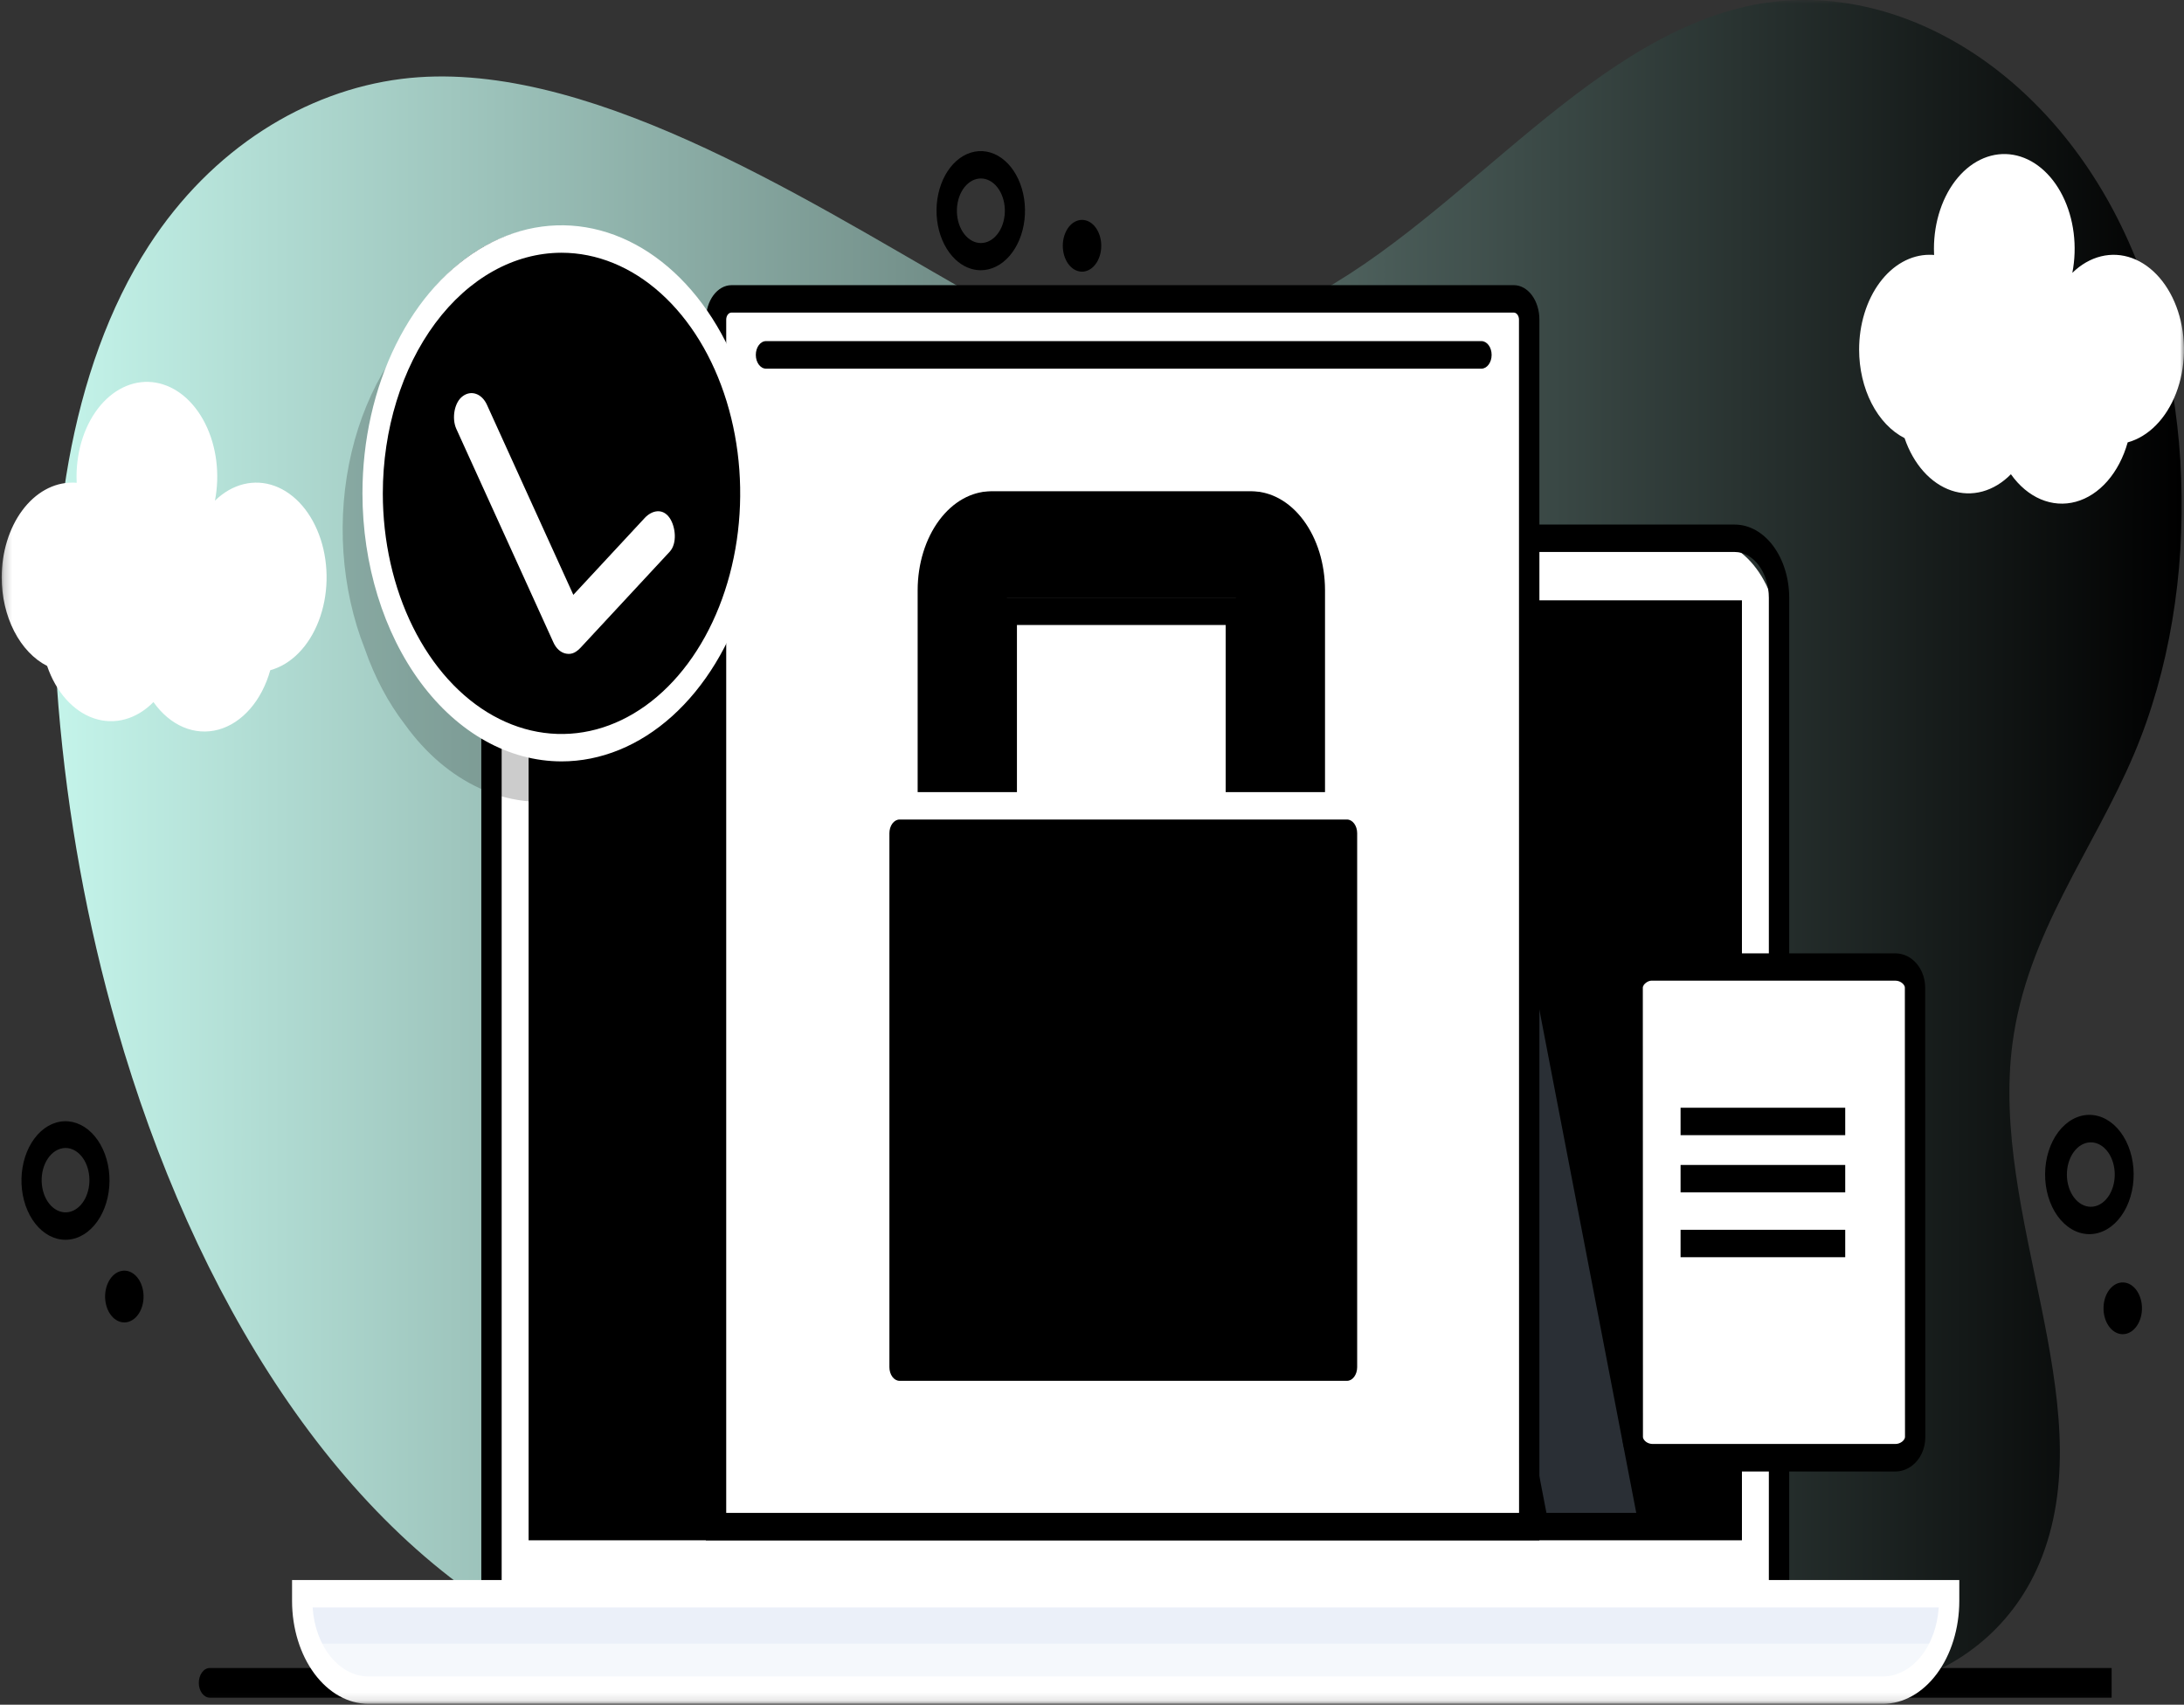 <svg width="269" height="210" viewBox="0 0 269 210" fill="none" xmlns="http://www.w3.org/2000/svg">
<rect x="0" y="0" width="269" height="210" fill="#333333" stroke="none"/>
<g clip-path="url(#clip0_979_2164)">
<mask id="mask0_979_2164" style="mask-type:luminance" maskUnits="userSpaceOnUse" x="0" y="0" width="269" height="210">
<path d="M0.201 0H269V209.896H0.201V0Z" fill="white"/>
</mask>
<g mask="url(#mask0_979_2164)">
<path d="M14.384 126.523C23.884 159.65 41.744 188.673 66.552 201.428C69.778 203.084 73.073 204.489 76.419 205.636C94.119 211.714 113.482 209.6 129.797 198.526C136.722 193.822 143.036 187.606 149.986 182.97C156.936 178.333 164.872 175.299 172.436 177.587C178.949 179.558 184.444 185.205 189.976 190.235C203.019 202.095 218.701 211.48 234.145 207.407C241.251 205.535 248.249 200.35 251.55 191.682C258.844 172.52 245.087 149.739 247.873 128.547C249.656 114.984 257.799 104.828 262.861 92.858C271.525 72.385 270.501 45.189 260.343 26.005C250.185 6.82 231.432 -3.356 214.239 0.996C193.272 6.305 177.421 30.202 157.034 38.658C144.284 43.942 130.441 42.365 118.264 35.407C98.59 24.161 71.56 6.913 49.419 9.723C37.645 11.217 26.098 18.255 18.326 30.272C8.503 45.442 5.558 66.98 7.196 86.984C8.321 100.525 10.737 113.814 14.384 126.523Z" fill="url(#paint0_linear_979_2164)"/>
<path d="M8.064 152.726C8.501 152.726 8.935 152.655 9.36 152.515C10.702 152.071 11.866 150.954 12.616 149.393C13.367 147.831 13.647 145.942 13.4 144.112C13.151 142.282 12.393 140.648 11.281 139.545C10.169 138.442 8.785 137.951 7.414 138.175C6.043 138.398 4.787 139.318 3.902 140.747C3.016 142.176 2.571 144.005 2.652 145.862C2.736 147.72 3.342 149.464 4.348 150.74C5.353 152.015 6.682 152.726 8.064 152.726ZM8.078 141.416C8.797 141.419 9.491 141.776 10.029 142.421C10.566 143.066 10.909 143.953 10.994 144.916C11.078 145.878 10.898 146.849 10.488 147.645C10.079 148.44 9.466 149.007 8.766 149.236C8.007 149.484 7.207 149.315 6.54 148.768C5.873 148.221 5.397 147.34 5.213 146.318C5.027 145.296 5.152 144.218 5.56 143.32C5.965 142.423 6.62 141.779 7.378 141.531C7.608 141.454 7.842 141.414 8.078 141.413V141.416Z" fill="black"/>
<path d="M13.011 160.469C12.704 158.757 13.483 157.033 14.756 156.618C16.027 156.203 17.306 157.254 17.616 158.966C17.923 160.678 17.143 162.402 15.873 162.817C14.6 163.232 13.32 162.181 13.011 160.469Z" fill="black"/>
<path d="M257.465 152.031C258.901 151.988 260.267 151.185 261.266 149.795C262.265 148.404 262.816 146.539 262.8 144.605C262.785 142.67 262.203 140.822 261.182 139.462C260.161 138.101 258.782 137.338 257.346 137.338C255.909 137.338 254.53 138.101 253.509 139.462C252.488 140.822 251.906 142.67 251.891 144.605C251.875 146.539 252.426 148.404 253.425 149.795C254.424 151.185 255.79 151.988 257.226 152.031H257.465ZM257.465 140.723H257.588C258.364 140.745 259.102 141.18 259.641 141.931C260.181 142.682 260.479 143.689 260.47 144.734C260.462 145.78 260.147 146.778 259.596 147.513C259.044 148.248 258.299 148.66 257.523 148.66C256.747 148.66 256.003 148.248 255.451 147.513C254.899 146.778 254.585 145.78 254.576 144.734C254.568 143.689 254.866 142.682 255.405 141.931C255.945 141.18 256.683 140.745 257.458 140.723H257.465Z" fill="black"/>
<path d="M261.353 164.354C260.046 164.278 259.032 162.79 259.089 161.03C259.145 159.271 260.25 157.906 261.557 157.982C262.863 158.058 263.877 159.546 263.821 161.306C263.764 163.065 262.659 164.43 261.353 164.354Z" fill="black"/>
<path d="M120.793 33.29C122.095 33.291 123.354 32.666 124.343 31.525C125.332 30.385 125.985 28.805 126.184 27.072C126.382 25.34 126.114 23.568 125.427 22.079C124.74 20.59 123.68 19.481 122.439 18.953C121.198 18.425 119.857 18.513 118.659 19.201C117.462 19.89 116.487 21.133 115.912 22.705C115.336 24.278 115.197 26.076 115.52 27.774C115.844 29.472 116.608 30.959 117.675 31.964C118.589 32.825 119.677 33.288 120.793 33.29ZM120.81 21.985C121.571 21.984 122.302 22.378 122.852 23.086C123.403 23.794 123.729 24.76 123.763 25.784C123.797 26.807 123.537 27.809 123.036 28.581C122.535 29.352 121.832 29.834 121.075 29.924C120.317 30.015 119.562 29.709 118.968 29.069C118.374 28.429 117.986 27.505 117.885 26.489C117.785 25.473 117.979 24.444 118.427 23.617C118.876 22.789 119.545 22.227 120.294 22.047C120.464 22.006 120.637 21.985 120.81 21.985Z" fill="black"/>
<path d="M131.911 32.889C130.841 31.878 130.581 29.889 131.332 28.446C132.083 27.004 133.56 26.655 134.631 27.666C135.702 28.678 135.961 30.666 135.21 32.109C134.459 33.551 132.982 33.9 131.911 32.889Z" fill="black"/>
<path d="M0.209 71.124C0.209 68.029 1.122 65.06 2.746 62.871C4.373 60.682 6.576 59.453 8.875 59.453C9.067 59.453 9.257 59.453 9.445 59.478C9.433 59.225 9.427 58.969 9.427 58.71C9.427 57.051 9.69 55.411 10.198 53.9C10.706 52.389 11.446 51.041 12.371 49.946C13.297 48.851 14.384 48.034 15.563 47.55C16.74 47.065 17.981 46.925 19.202 47.137C20.425 47.35 21.597 47.911 22.647 48.782C23.694 49.654 24.593 50.817 25.28 52.192C25.968 53.568 26.43 55.126 26.637 56.761C26.841 58.397 26.787 60.072 26.474 61.677C27.521 60.654 28.725 59.96 29.998 59.645C31.27 59.331 32.579 59.404 33.827 59.86C35.077 60.316 36.233 61.142 37.215 62.279C38.195 63.416 38.973 64.834 39.495 66.428C40.016 68.024 40.264 69.756 40.222 71.497C40.181 73.239 39.85 74.946 39.255 76.493C38.661 78.04 37.817 79.388 36.784 80.438C35.752 81.489 34.558 82.214 33.29 82.561C32.771 84.41 31.914 86.052 30.796 87.332C29.68 88.613 28.338 89.49 26.902 89.882C25.464 90.275 23.974 90.169 22.576 89.575C21.177 88.98 19.913 87.918 18.901 86.486C17.866 87.537 16.671 88.263 15.4 88.609C14.129 88.956 12.819 88.914 11.563 88.487C10.304 88.061 9.136 87.259 8.139 86.144C7.142 85.027 6.346 83.624 5.804 82.038C4.159 81.198 2.744 79.704 1.743 77.755C0.744 75.806 0.209 73.493 0.209 71.124Z" fill="white"/>
<path d="M228.985 43.07C228.984 41.536 229.207 40.018 229.642 38.601C230.076 37.184 230.715 35.896 231.519 34.811C232.324 33.726 233.279 32.865 234.331 32.278C235.382 31.69 236.51 31.388 237.648 31.387C237.84 31.387 238.031 31.387 238.219 31.413C238.206 31.159 238.2 30.903 238.2 30.644C238.2 28.986 238.463 27.346 238.971 25.835C239.479 24.323 240.22 22.975 241.145 21.88C242.07 20.785 243.158 19.968 244.336 19.484C245.514 19 246.755 18.859 247.976 19.072C249.198 19.284 250.372 19.845 251.419 20.717C252.467 21.589 253.365 22.751 254.053 24.127C254.741 25.503 255.204 27.06 255.409 28.696C255.615 30.331 255.56 32.007 255.247 33.611C256.294 32.588 257.499 31.894 258.771 31.58C260.044 31.266 261.352 31.339 262.601 31.794C263.85 32.25 265.007 33.077 265.987 34.214C266.968 35.35 267.747 36.768 268.268 38.363C268.788 39.958 269.037 41.69 268.996 43.432C268.955 45.173 268.624 46.88 268.029 48.427C267.434 49.975 266.589 51.323 265.557 52.373C264.525 53.423 263.331 54.148 262.063 54.496C261.545 56.343 260.687 57.983 259.57 59.262C258.454 60.542 257.114 61.418 255.677 61.81C254.24 62.203 252.753 62.097 251.354 61.504C249.956 60.911 248.692 59.85 247.681 58.42C246.646 59.472 245.45 60.197 244.18 60.544C242.91 60.89 241.598 60.849 240.341 60.422C239.085 59.995 237.915 59.194 236.919 58.078C235.922 56.962 235.125 55.559 234.584 53.972C232.94 53.134 231.524 51.643 230.524 49.696C229.524 47.748 228.987 45.438 228.985 43.07Z" fill="white"/>
<path d="M69.564 209.136H194.24V205.477H69.564C69.204 205.477 68.858 205.669 68.603 206.012C68.348 206.355 68.205 206.821 68.205 207.306C68.205 207.792 68.348 208.257 68.603 208.6C68.858 208.943 69.204 209.136 69.564 209.136Z" fill="#426572"/>
<path d="M199.817 209.136H207.44C207.8 209.136 208.145 208.943 208.4 208.6C208.655 208.257 208.798 207.792 208.798 207.306C208.798 206.821 208.655 206.355 208.4 206.012C208.145 205.669 207.8 205.477 207.44 205.477H199.817C199.456 205.477 199.111 205.669 198.856 206.012C198.601 206.355 198.458 206.821 198.458 207.306C198.458 207.792 198.601 208.257 198.856 208.6C199.111 208.943 199.456 209.136 199.817 209.136Z" fill="#426572"/>
<path d="M212.387 209.136H214.815C215.176 209.136 215.521 208.943 215.776 208.6C216.031 208.257 216.174 207.792 216.174 207.306C216.174 206.821 216.031 206.355 215.776 206.012C215.521 205.669 215.176 205.477 214.815 205.477H212.387C212.026 205.477 211.681 205.669 211.426 206.012C211.171 206.355 211.028 206.821 211.028 207.306C211.028 207.792 211.171 208.257 211.426 208.6C211.681 208.943 212.026 209.136 212.387 209.136Z" fill="#426572"/>
<path d="M25.847 209.136H64.167V205.477H25.847C25.487 205.477 25.14 205.669 24.885 206.012C24.63 206.355 24.488 206.821 24.488 207.306C24.488 207.792 24.63 208.257 24.885 208.6C25.14 208.943 25.487 209.136 25.847 209.136Z" fill="black"/>
<path d="M221.763 209.136H260.086V205.477H221.763C221.403 205.477 221.057 205.669 220.802 206.012C220.548 206.355 220.405 206.821 220.405 207.306C220.405 207.792 220.548 208.257 220.802 208.6C221.057 208.943 221.403 209.136 221.763 209.136Z" fill="black"/>
<path d="M209.619 66.311H70.036C67.517 66.311 65.101 67.658 63.319 70.056C61.537 72.455 60.536 75.709 60.534 79.102V200.784H219.121V79.102C219.12 75.709 218.118 72.455 216.337 70.056C214.555 67.658 212.139 66.311 209.619 66.311Z" fill="white"/>
<path d="M66.046 75.642H212.98V188.693H66.046V75.642Z" fill="black"/>
<path d="M214.082 188.482H65.421C65.421 189.38 65.685 190.241 66.155 190.877C66.625 191.513 67.263 191.873 67.929 191.877H211.563C212.232 191.877 212.873 191.52 213.346 190.883C213.819 190.246 214.084 189.383 214.084 188.482H214.082Z" fill="white"/>
<g opacity="0.5">
<path opacity="0.5" d="M169.073 75.22L191.042 189.329H202.105L180.136 75.22H169.073Z" fill="#A7BCD5"/>
<path opacity="0.5" d="M140.875 75.22L162.842 189.329H186.043L164.073 75.22H140.875Z" fill="#A7BCD5"/>
</g>
<path d="M59.28 202.472H220.375V73.646C220.373 71.253 219.666 68.96 218.41 67.267C217.154 65.576 215.451 64.624 213.674 64.621H65.981C64.205 64.624 62.502 65.576 61.245 67.267C59.989 68.96 59.282 71.253 59.28 73.646V202.472ZM217.867 199.094H61.789V73.646C61.79 72.149 62.232 70.713 63.018 69.655C63.804 68.596 64.87 68.001 65.981 67.999H213.674C214.786 68.001 215.852 68.596 216.638 69.655C217.424 70.713 217.866 72.149 217.867 73.646V199.094Z" fill="black"/>
<path d="M239.122 196.756H36.281V197.654C36.281 200.566 37.14 203.358 38.667 205.417C40.197 207.476 42.271 208.632 44.432 208.632H230.97C233.132 208.632 235.206 207.476 236.734 205.417C238.263 203.358 239.122 200.566 239.122 197.654V196.756Z" fill="#EBF0F9"/>
<path opacity="0.5" d="M37.319 202.481C37.765 204.043 38.553 205.386 39.577 206.333C40.601 207.28 41.815 207.786 43.057 207.785H233.61C234.852 207.785 236.064 207.278 237.088 206.331C238.111 205.385 238.898 204.042 239.343 202.481H37.319Z" fill="white"/>
<path d="M45.379 209.895H231.917C234.411 209.891 236.801 208.556 238.565 206.181C240.328 203.806 241.32 200.586 241.323 197.228V194.641H35.973V197.228C35.975 200.586 36.968 203.806 38.73 206.181C40.494 208.556 42.885 209.891 45.379 209.895ZM238.789 198.019C238.642 200.337 237.854 202.496 236.582 204.07C235.309 205.644 233.645 206.517 231.917 206.517H45.379C43.65 206.517 41.987 205.644 40.714 204.07C39.441 202.496 38.653 200.337 38.507 198.019H238.789Z" fill="white"/>
<path d="M65.108 189.746H214.552V73.953H65.108V189.746ZM212.044 186.368H67.616V77.331H212.044V186.368Z" fill="black"/>
<path d="M88.507 39.351V188.057H188.668V39.351C188.664 38.681 188.465 38.039 188.113 37.565C187.761 37.091 187.285 36.822 186.787 36.817H90.396C90.283 36.817 90.169 36.832 90.058 36.86C89.624 36.967 89.233 37.275 88.95 37.73C88.667 38.184 88.51 38.758 88.507 39.351Z" fill="white"/>
<path d="M187.092 49.108H88.191V40.162L90.083 36.807H176.698H185.202L188.352 40.162V49.108H187.092Z" fill="white"/>
<path d="M86.939 189.746H189.606V39.351C189.603 38.233 189.272 37.162 188.685 36.371C188.097 35.58 187.302 35.133 186.471 35.129H90.085C89.254 35.133 88.459 35.58 87.872 36.371C87.284 37.162 86.953 38.233 86.95 39.351L86.939 189.746ZM187.1 186.368H89.447V39.351C89.452 39.129 89.519 38.918 89.636 38.761C89.752 38.603 89.909 38.513 90.074 38.507H186.463C186.628 38.513 186.785 38.603 186.902 38.761C187.018 38.918 187.086 39.129 187.09 39.351L187.1 186.368Z" fill="black"/>
<path d="M94.353 42.02H182.46C183.157 42.02 183.721 42.78 183.721 43.718C183.721 44.655 183.157 45.415 182.46 45.415H94.353C93.657 45.415 93.093 44.655 93.093 43.718C93.093 42.78 93.657 42.02 94.353 42.02Z" fill="black"/>
<path d="M203.951 180.003H233.853C234.345 180.008 234.83 179.845 235.263 179.53C235.89 179.069 236.292 178.311 236.292 177.459L236.275 122.098C236.275 121.736 236.202 121.381 236.066 121.068C235.686 120.179 234.827 119.554 233.836 119.554H203.934C202.889 119.554 202.009 120.235 201.658 121.186C201.551 121.468 201.496 121.78 201.495 122.096L201.51 177.459C201.51 178.737 202.427 179.803 203.613 179.978C203.725 179.995 203.838 180.004 203.951 180.003Z" fill="white"/>
<path d="M203.138 179.578L233.05 179.57C233.542 179.575 234.028 179.412 234.461 179.097C235.088 178.635 235.489 177.878 235.489 177.025L235.472 121.665C235.472 121.303 235.4 120.947 235.263 120.635C234.883 119.745 234.024 119.12 233.033 119.12H232.626L232.632 173.63C232.632 174.475 232.226 175.24 231.603 175.702C231.17 176.017 230.685 176.18 230.193 176.175H200.697V177.019C200.697 178.297 201.614 179.364 202.799 179.539C202.912 179.56 203.025 179.574 203.138 179.578Z" fill="white"/>
<path d="M203.545 181.267H233.449C234.154 181.272 234.849 181.037 235.468 180.583C236.513 179.803 237.14 178.475 237.14 177.033L237.123 121.673C237.121 121.013 236.989 120.365 236.741 119.796C236.114 118.346 234.86 117.442 233.428 117.442H203.525C202.061 117.442 200.755 118.414 200.162 119.922L199.994 120.269V120.426C199.886 120.828 199.831 121.252 199.831 121.679L199.848 177.036C199.848 179.159 201.234 180.977 203.069 181.233C203.227 181.257 203.386 181.268 203.545 181.267ZM233.434 120.806C233.997 120.806 234.436 121.141 234.576 121.473C234.603 121.53 234.618 121.595 234.619 121.662L234.636 177.019C234.636 177.205 234.484 177.442 234.256 177.613C234.007 177.791 233.73 177.882 233.449 177.878H203.548C203.482 177.878 203.416 177.874 203.351 177.864C202.724 177.774 202.36 177.301 202.36 177.019L202.344 121.659C202.343 121.626 202.348 121.592 202.356 121.561L202.473 121.319C202.762 120.967 203.142 120.782 203.531 120.804H233.434V120.806Z" fill="black"/>
<path d="M206.994 143.509H227.273V146.887H206.994V143.509Z" fill="black"/>
<path d="M206.994 136.46H227.273V139.838H206.994V136.46Z" fill="black"/>
<path d="M206.994 151.495H227.273V154.873H206.994V151.495Z" fill="black"/>
<path opacity="0.2" d="M44.938 79.947C43.477 76.254 42.58 72.204 42.3 68.037C42.02 63.87 42.363 59.669 43.308 55.683C44.252 51.697 45.782 48.006 47.803 44.828C49.825 41.65 52.297 39.05 55.077 37.181C57.857 35.311 60.886 34.211 63.987 33.944C67.088 33.677 70.197 34.249 73.13 35.627C76.064 37.004 78.763 39.159 81.068 41.965C83.374 44.77 85.238 48.169 86.552 51.96C88.367 56.55 89.306 61.676 89.283 66.876C89.26 72.076 88.277 77.187 86.422 81.747C84.567 86.308 81.898 90.175 78.657 93.001C75.416 95.826 71.703 97.521 67.854 97.932C68.526 98.146 69.208 98.32 69.9 98.453C66.257 99.16 62.541 98.694 59.057 97.09C55.575 95.487 52.423 92.794 49.862 89.231C47.814 86.567 46.144 83.421 44.938 79.947Z" fill="black"/>
<path d="M68.607 90.614C55.759 90.614 45.343 76.587 45.343 59.283C45.343 41.98 55.759 27.952 68.607 27.952C81.454 27.952 91.87 41.98 91.87 59.283C91.87 76.587 81.454 90.614 68.607 90.614Z" fill="black"/>
<path d="M46.453 61.523C46.453 66.015 47.172 70.454 48.558 74.54C49.944 78.625 51.967 82.262 54.488 85.203C57.008 88.144 59.97 90.32 63.171 91.584C66.371 92.848 69.736 93.171 73.038 92.53C67.502 91.452 62.44 87.724 58.779 82.029C55.119 76.335 53.102 69.054 53.102 61.521C53.102 53.988 55.119 46.707 58.779 41.013C62.44 35.318 67.502 31.59 73.038 30.512C69.736 29.871 66.371 30.193 63.17 31.458C59.968 32.722 57.006 34.898 54.486 37.839C51.965 40.78 49.942 44.417 48.556 48.504C47.17 52.59 46.451 57.03 46.451 61.523H46.453Z" fill="black"/>
<path d="M69.16 93.794C74.01 93.794 78.75 91.857 82.782 88.229C86.813 84.601 89.956 79.444 91.811 73.41C93.667 67.377 94.153 60.737 93.207 54.332C92.26 47.927 89.926 42.043 86.497 37.425C83.068 32.807 78.699 29.663 73.944 28.388C69.188 27.114 64.258 27.768 59.778 30.267C55.299 32.767 51.469 36.999 48.775 42.429C46.081 47.859 44.643 54.243 44.643 60.774C44.649 69.528 47.235 77.922 51.831 84.112C56.429 90.302 62.66 93.784 69.16 93.794ZM69.16 31.135C73.513 31.135 77.769 32.873 81.388 36.13C85.007 39.388 87.828 44.017 89.494 49.433C91.16 54.85 91.596 60.81 90.747 66.56C89.897 72.31 87.801 77.591 84.723 81.737C81.645 85.882 77.724 88.706 73.454 89.85C69.185 90.993 64.76 90.406 60.738 88.162C56.716 85.919 53.279 82.12 50.861 77.245C48.443 72.371 47.151 66.639 47.151 60.777C47.157 52.918 49.478 45.383 53.603 39.826C57.731 34.268 63.325 31.143 69.16 31.135Z" fill="white"/>
<path d="M122.064 140.494H154.162C156.225 140.491 158.204 139.385 159.663 137.42C161.123 135.455 161.943 132.79 161.946 130.011V71.045C161.943 68.265 161.123 65.6 159.663 63.635C158.204 61.67 156.225 60.564 154.162 60.562H122.064C120 60.564 118.022 61.67 116.562 63.635C115.103 65.6 114.282 68.265 114.28 71.045V130.011C114.282 132.79 115.103 135.455 116.562 137.42C118.022 139.385 120 140.491 122.064 140.494ZM152.224 127.39H124.008V73.665H152.224V127.39Z" fill="black"/>
<path opacity="0.6" d="M114.22 92.667V132.64C114.222 135.419 115.043 138.084 116.502 140.049C117.961 142.015 119.94 143.12 122.003 143.123H154.112C156.176 143.12 158.154 142.015 159.613 140.049C161.073 138.084 161.893 135.419 161.896 132.64V92.667H152.162V130.011H123.945V92.667H114.22Z" fill="black"/>
<path d="M122.064 143.823H154.162C156.558 143.819 158.855 142.535 160.55 140.253C162.244 137.971 163.197 134.878 163.2 131.65V72.684C163.195 69.459 162.241 66.368 160.547 64.089C158.853 61.809 156.557 60.527 154.162 60.523H122.064C119.668 60.527 117.371 61.811 115.676 64.093C113.982 66.375 113.029 69.468 113.026 72.696V131.65C113.029 134.878 113.982 137.971 115.676 140.253C117.371 142.535 119.668 143.819 122.064 143.823ZM154.162 63.901C155.893 63.905 157.553 64.832 158.777 66.481C160.001 68.129 160.689 70.364 160.692 72.696V131.65C160.69 133.982 160.001 136.217 158.777 137.866C157.553 139.515 155.893 140.442 154.162 140.444H122.064C120.333 140.442 118.673 139.515 117.449 137.866C116.224 136.217 115.536 133.982 115.534 131.65V72.684C115.539 70.355 116.228 68.123 117.452 66.477C118.676 64.83 120.334 63.905 122.064 63.901H154.162ZM122.747 130.73H153.472V73.616H122.747V130.73ZM150.964 127.352H125.255V76.994H150.964V127.352Z" fill="black"/>
<path d="M110.8 99.97H165.906C167.292 99.97 168.415 101.482 168.415 103.348V169.118C168.415 170.983 167.292 172.496 165.906 172.496H110.8C109.415 172.496 108.292 170.983 108.292 169.118V103.348C108.292 101.482 109.415 99.97 110.8 99.97Z" fill="black"/>
<path opacity="0.6" d="M107.803 103.841V168.834C107.805 169.832 108.101 170.788 108.625 171.494C109.149 172.199 109.859 172.597 110.6 172.6H137.38V100.074H110.6C109.859 100.077 109.149 100.475 108.625 101.181C108.101 101.887 107.805 102.843 107.803 103.841Z" fill="black"/>
<path d="M110.8 173.481H165.906C166.904 173.481 167.861 172.947 168.567 171.997C169.272 171.047 169.669 169.758 169.669 168.414V102.644C169.669 101.3 169.272 100.012 168.567 99.061C167.861 98.111 166.904 97.577 165.906 97.577H110.8C109.802 97.577 108.845 98.111 108.14 99.061C107.434 100.012 107.038 101.3 107.038 102.644V168.414C107.038 169.758 107.434 171.047 108.14 171.997C108.845 172.947 109.802 173.481 110.8 173.481ZM165.906 100.955C166.239 100.955 166.558 101.133 166.793 101.45C167.028 101.766 167.161 102.196 167.161 102.644V168.414C167.161 168.862 167.028 169.292 166.793 169.609C166.558 169.925 166.239 170.103 165.906 170.103H110.8C110.468 170.103 110.149 169.925 109.913 169.609C109.678 169.292 109.546 168.862 109.546 168.414V102.644C109.546 102.196 109.678 101.766 109.913 101.45C110.149 101.133 110.468 100.955 110.8 100.955H165.906Z" fill="white"/>
<path d="M56.992 48.807C57.493 48.43 58.085 48.328 58.641 48.525C59.197 48.721 59.675 49.2 59.974 49.86L64.002 58.727L70.438 72.881L70.617 73.278L78.048 65.272L79.402 63.814C80.29 62.857 81.63 62.556 82.485 63.814C83.212 64.881 83.436 66.942 82.485 67.966L72.931 78.258L71.577 79.716C71.014 80.324 70.479 80.656 69.746 80.524C69.418 80.47 69.104 80.314 68.828 80.07C68.551 79.826 68.32 79.5 68.153 79.116L64.125 70.249L57.688 56.098L56.202 52.827C55.614 51.516 55.965 49.545 56.992 48.807Z" fill="white"/>
</g>
</g>
<defs>
<linearGradient id="paint0_linear_979_2164" x1="268.724" y1="104.49" x2="6.772" y2="104.49" gradientUnits="userSpaceOnUse">
<stop/>
<stop offset="1" stop-color="#C4F4EA"/>
</linearGradient>
<clipPath id="clip0_979_2164">
<rect width="269" height="210" fill="white" transform="matrix(-1 0 0 1 269 0)"/>
</clipPath>
</defs>
</svg>
